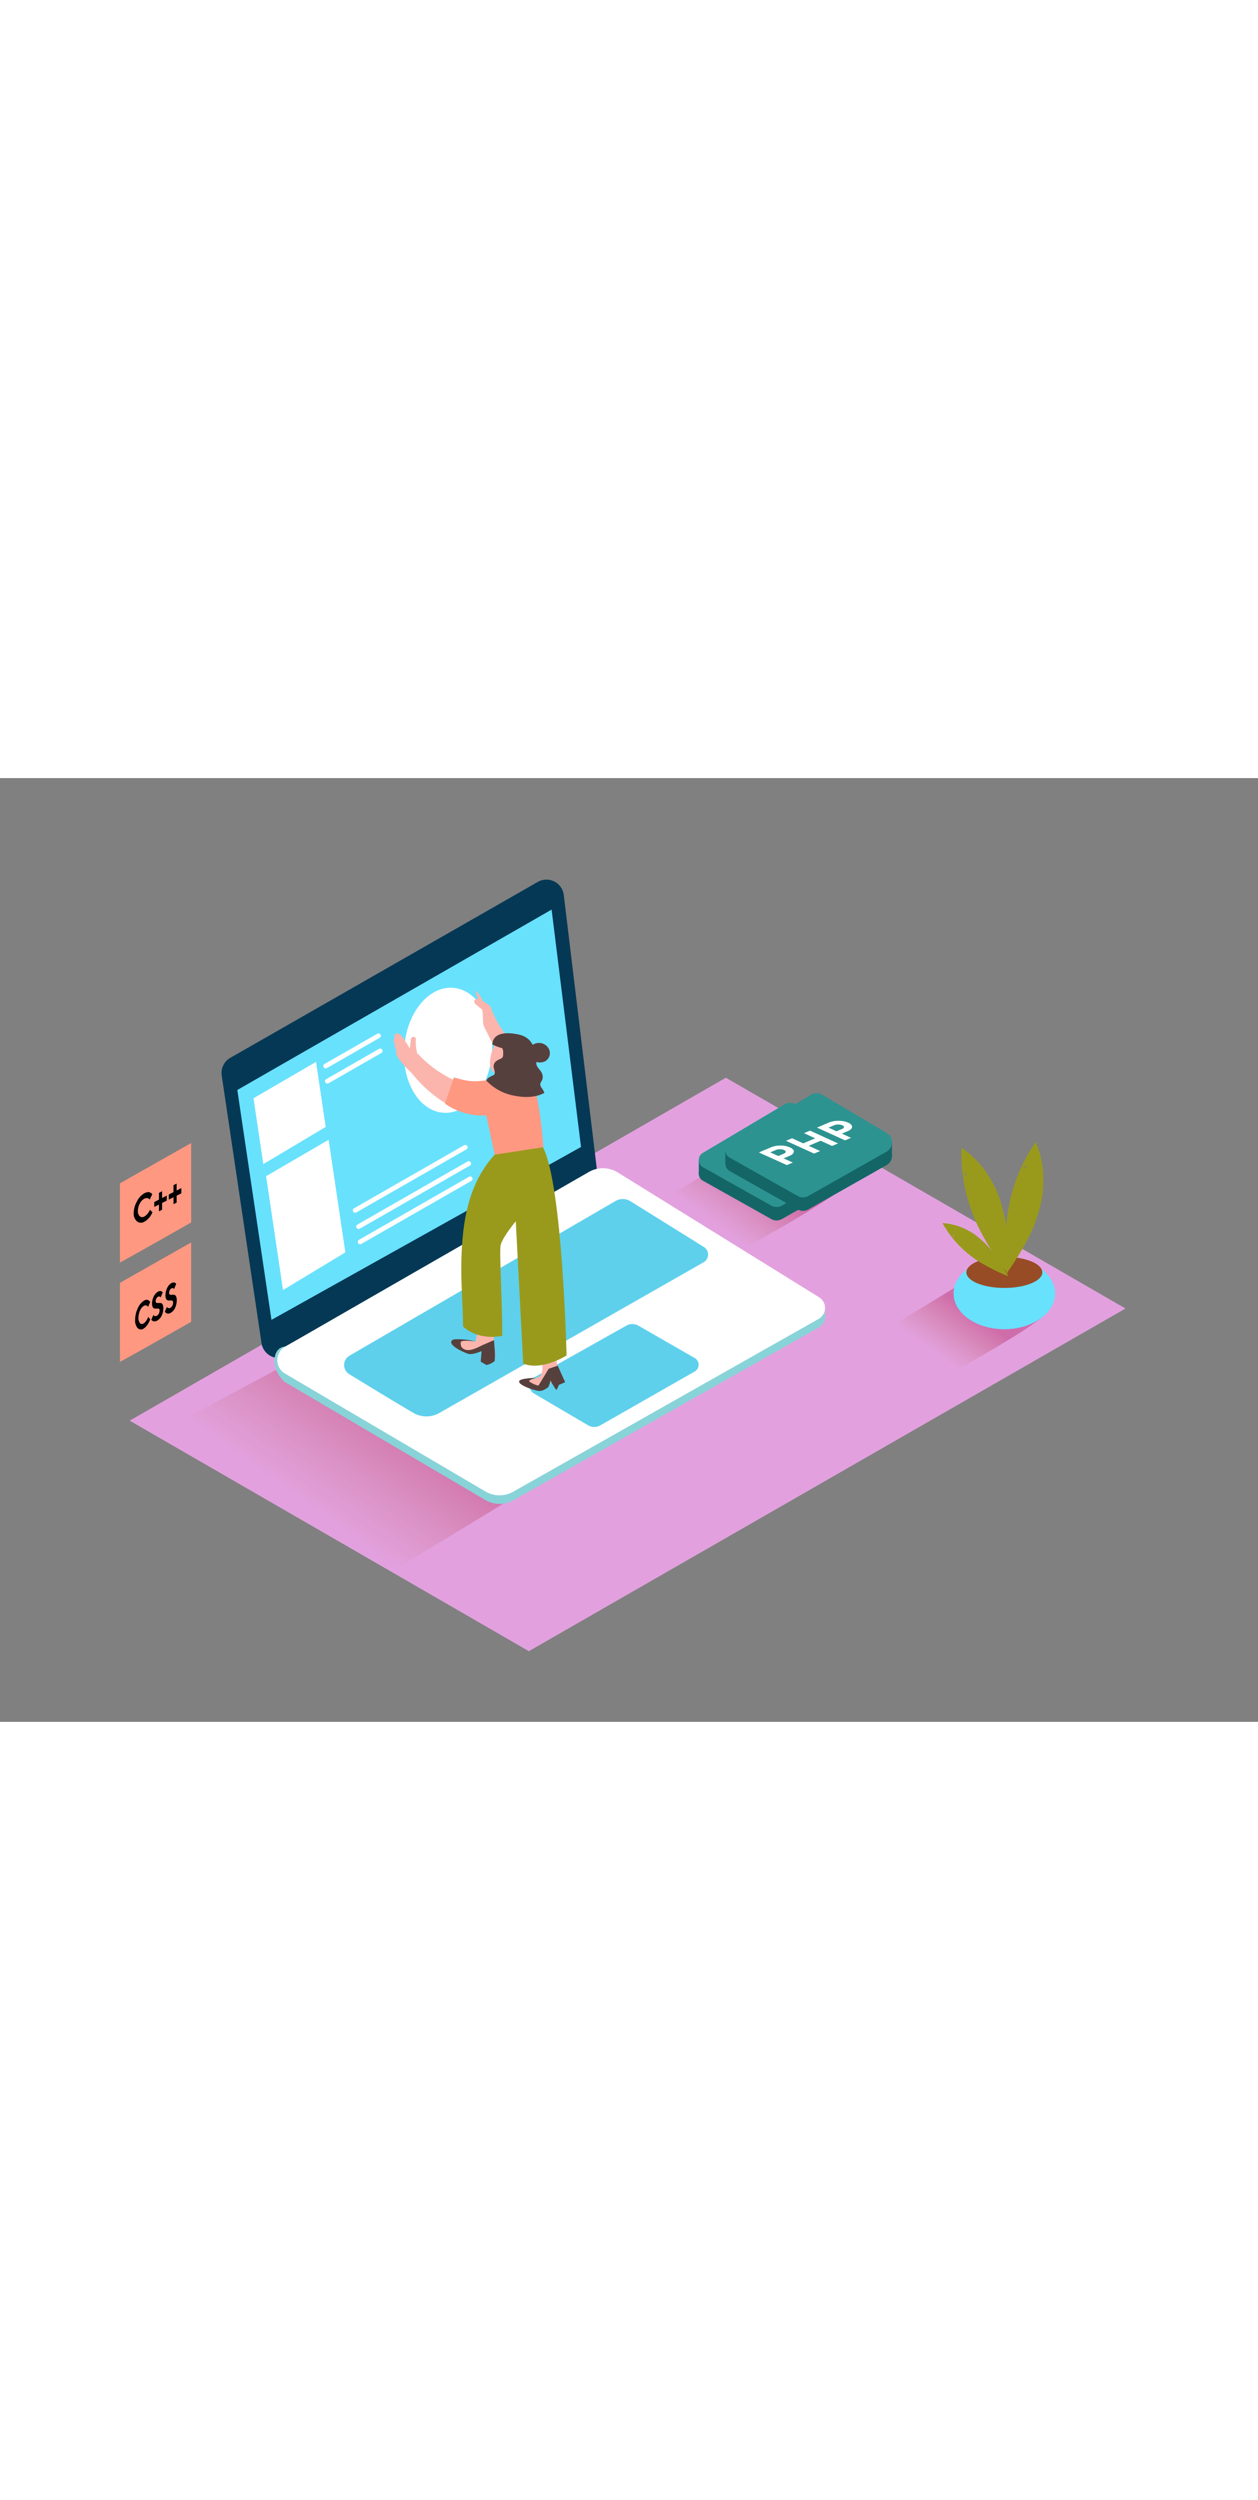 <svg id="Layer_1" data-name="Layer 1" xmlns="http://www.w3.org/2000/svg" xmlns:xlink="http://www.w3.org/1999/xlink" viewBox="0 0 400 300" data-imageid="coding-isometric-24314" imageName="Coding" class="illustrations_image" style="width: 151px;"><rect x="0" y="0" width="400" height="300" fill="#808080" stroke="none"/><defs><linearGradient id="linear-gradient" x1="230.86" y1="144.46" x2="242.92" y2="127.61" gradientUnits="userSpaceOnUse"><stop offset="0" stop-color="#aa4200" stop-opacity="0"/><stop offset="0.98" stop-color="#aa003d"/></linearGradient><linearGradient id="linear-gradient-2" x1="298.86" y1="184.08" x2="309.1" y2="169.77" xlink:href="#linear-gradient"/><linearGradient id="linear-gradient-3" x1="103.11" y1="235.42" x2="128.45" y2="200.02" xlink:href="#linear-gradient"/></defs><title>81-90</title><path d="M41.24,204.26l126.92,73.28L357.87,168.61,230.79,95.24Z" fill="#e2a1de"/><path d="M236.32,118.42C227.46,124,219,128.94,210.6,134c8.65,4.77,20.64,11.54,26.53,15.19,5.76-3.1,25.43-14.19,32.49-20Z" opacity="0.32" fill="url(#linear-gradient)"/><path d="M303.5,162c-7.52,4.7-14.69,8.93-21.84,13.19,7.35,4.05,17.52,9.8,22.53,12.9,4.89-2.64,21.6-12.05,27.58-17Z" opacity="0.32" fill="url(#linear-gradient-2)"/><path d="M125.3,251.45c12.52-6.75,56.39-34.49,68.82-41.4L106,178.36l-56.5,30.22C62.56,215.45,107.17,240.24,125.3,251.45Z" opacity="0.32" fill="url(#linear-gradient-3)"/><path d="M83.14,179.55l-12.64-85a5.55,5.55,0,0,1,2.73-5.63L171,33a5.55,5.55,0,0,1,8.26,4.15l10.42,86.34A5.55,5.55,0,0,1,187,129l-95.59,54.6A5.55,5.55,0,0,1,83.14,179.55Z" fill="#053855"/><polygon points="175.39 41.8 75.46 99.14 86.32 172.22 184.74 117.25 175.39 41.8" fill="#68e1fd" class="target-color"/><polyline points="262.37 168.04 262.37 171.31 260.71 173.35" fill="#adcee1"/><path d="M196.48,128.12l64,39.67a4,4,0,0,1-.14,6.83l-97.13,54.94a8.89,8.89,0,0,1-8.89-.07L90.62,192c-4.63-3.8-4.28-11,0-11.27L187.23,128A9,9,0,0,1,196.48,128.12Z" fill="#88d3d8"/><path d="M196.48,125.39l64,39.67a4,4,0,0,1-.14,6.83l-97.13,54.94a8.89,8.89,0,0,1-8.89-.07L90.62,189.29a4.94,4.94,0,0,1,0-8.53l96.57-55.53A9,9,0,0,1,196.48,125.39Z" fill="#fff"/><path d="M200.41,134.48l23.4,14.58a2.82,2.82,0,0,1-.09,4.85l-84,47.89a8.26,8.26,0,0,1-8.26,0c-5.4-3.15-14.7-8.82-20.39-12.3a3.43,3.43,0,0,1,.07-5.9c17-9.88,72.42-42.11,84.55-49.15A4.57,4.57,0,0,1,200.41,134.48Z" fill="#68e1fd" class="target-color"/><path d="M199.16,174.05l-29.35,16.5a2.93,2.93,0,0,0,0,5.09L187,205.74a3.9,3.9,0,0,0,3.9,0l30-17.12a2.45,2.45,0,0,0,0-4.26L203,174.07A3.9,3.9,0,0,0,199.16,174.05Z" fill="#68e1fd" class="target-color"/><path d="M200.41,134.48l23.4,14.58a2.82,2.82,0,0,1-.09,4.85l-84,47.89a8.26,8.26,0,0,1-8.26,0c-5.4-3.15-14.7-8.82-20.39-12.3a3.43,3.43,0,0,1,.07-5.9c17-9.88,72.42-42.11,84.55-49.15A4.57,4.57,0,0,1,200.41,134.48Z" fill="#053855" opacity="0.1"/><path d="M199.16,174.05l-29.35,16.5a2.93,2.93,0,0,0,0,5.09L187,205.74a3.9,3.9,0,0,0,3.9,0l30-17.12a2.45,2.45,0,0,0,0-4.26L203,174.07A3.9,3.9,0,0,0,199.16,174.05Z" fill="#053855" opacity="0.1"/><ellipse cx="319.34" cy="163.83" rx="16.13" ry="11.36" fill="#68e1fd" class="target-color"/><ellipse cx="319.35" cy="157.12" rx="12.08" ry="4.95" fill="#974c26"/><path d="M320.15,157.24c1-1.33,1.9-2.73,2.9-4.3,1.28-2,2.48-4.05,3.57-6.16a40.7,40.7,0,0,0,2.61-5.84,48.74,48.74,0,0,0,1.91-6.69c.12-.6.23-1.2.33-1.8,0-.28.05-.25.05-.21s0-.19,0-.52c.11-1.22.19-2.44.2-3.67a30.84,30.84,0,0,0-2.4-12.35,53.25,53.25,0,0,0-8.62,21.09q-.13.68-.24,1.36s-.12.83-.17,1.16l-.13,1.14q-.09.86-.16,1.73c-.18,2.22-.26,4.46-.25,6.69C319.8,151.67,319.93,154.46,320.15,157.24Zm5.14-33.34q.44-.5.9-1h0a2,2,0,0,0-.06.87A2.77,2.77,0,0,0,325.29,123.9Z" fill="#999a1c"/><path d="M320.46,157.44c.08-1.63.12-3.33.12-5.18,0-2.37-.11-4.75-.33-7.11a40.7,40.7,0,0,0-1-6.32,48.74,48.74,0,0,0-2-6.66c-.22-.57-.45-1.13-.69-1.69-.11-.26-.09-.24-.07-.2l-.25-.46c-.57-1.08-1.16-2.16-1.81-3.19a30.84,30.84,0,0,0-8.69-9.09,53.25,53.25,0,0,0,4.14,22.4q.26.64.53,1.27l.48,1.07.51,1q.39.78.8,1.54c1.05,2,2.19,3.89,3.4,5.76C317.15,152.94,318.77,155.22,320.46,157.44Zm-13.7-30.82q.1-.66.24-1.31h0a2,2,0,0,0,.42.76A2.77,2.77,0,0,0,306.76,126.62Z" fill="#999a1c"/><path d="M320.53,158.29c-.48-.91-1-1.84-1.61-2.84-.77-1.28-1.59-2.53-2.47-3.73a25.6,25.6,0,0,0-2.56-3.1,30.65,30.65,0,0,0-3.24-2.95l-.92-.69c-.14-.1-.12-.1-.1-.09l-.28-.17c-.66-.4-1.32-.79-2-1.14a19.39,19.39,0,0,0-7.63-2.1,33.49,33.49,0,0,0,9.47,10.75l.7.51.6.42.61.39.93.57q1.81,1.08,3.7,2C317.3,156.94,318.9,157.64,320.53,158.29Zm-17.35-12.21q-.16-.39-.29-.78h0a1.26,1.26,0,0,0,.47.27A1.74,1.74,0,0,0,303.19,146.08Z" fill="#999a1c"/><path d="M320.15,157.24c1-1.33,1.9-2.73,2.9-4.3,1.28-2,2.48-4.05,3.57-6.16a40.7,40.7,0,0,0,2.61-5.84,48.74,48.74,0,0,0,1.91-6.69c.12-.6.23-1.2.33-1.8,0-.28.05-.25.05-.21s0-.19,0-.52c.11-1.22.19-2.44.2-3.67a30.84,30.84,0,0,0-2.4-12.35,53.25,53.25,0,0,0-8.62,21.09q-.13.68-.24,1.36s-.12.83-.17,1.16l-.13,1.14q-.09.86-.16,1.73c-.18,2.22-.26,4.46-.25,6.69C319.8,151.67,319.93,154.46,320.15,157.24Zm5.14-33.34q.44-.5.9-1h0a2,2,0,0,0-.06.87A2.77,2.77,0,0,0,325.29,123.9Z" fill="#999a1c"/><path d="M320.46,157.44c.08-1.63.12-3.33.12-5.18,0-2.37-.11-4.75-.33-7.11a40.7,40.7,0,0,0-1-6.32,48.74,48.74,0,0,0-2-6.66c-.22-.57-.45-1.13-.69-1.69-.11-.26-.09-.24-.07-.2l-.25-.46c-.57-1.08-1.16-2.16-1.81-3.19a30.84,30.84,0,0,0-8.69-9.09,53.25,53.25,0,0,0,4.14,22.4q.26.64.53,1.27l.48,1.07.51,1q.39.78.8,1.54c1.05,2,2.19,3.89,3.4,5.76C317.15,152.94,318.77,155.22,320.46,157.44Zm-13.7-30.82q.1-.66.24-1.31h0a2,2,0,0,0,.42.76A2.77,2.77,0,0,0,306.76,126.62Z" fill="#999a1c"/><path d="M320.53,158.29c-.48-.91-1-1.84-1.61-2.84-.77-1.28-1.59-2.53-2.47-3.73a25.6,25.6,0,0,0-2.56-3.1,30.65,30.65,0,0,0-3.24-2.95l-.92-.69c-.14-.1-.12-.1-.1-.09l-.28-.17c-.66-.4-1.32-.79-2-1.14a19.39,19.39,0,0,0-7.63-2.1,33.49,33.49,0,0,0,9.47,10.75l.7.51.6.42.61.39.93.57q1.81,1.08,3.7,2C317.3,156.94,318.9,157.64,320.53,158.29Zm-17.35-12.21q-.16-.39-.29-.78h0a1.26,1.26,0,0,0,.47.27A1.74,1.74,0,0,0,303.19,146.08Z" fill="#999a1c"/><path d="M60.78,116,38.14,128.82V154c3.45-1.85,16.56-9.28,22.65-12.74Z" fill="#fe9881"/><path d="M60.78,147.6,38.14,160.45v25.13c3.45-1.85,16.56-9.28,22.65-12.74Z" fill="#fe9881"/><path d="M223.48,123.42l26-15.44a3.42,3.42,0,0,1,3.49,0l20.55,12.2a3.42,3.42,0,0,1-.06,5.91L248.6,140.18a3.42,3.42,0,0,1-3.36,0L223.53,128A2.63,2.63,0,0,1,223.48,123.42Z" fill="#146666"/><polygon points="222.19 125.65 222.19 121.4 225.12 122.32 224.26 125.74 222.19 125.65" fill="#146666"/><polygon points="275.16 122.84 275.16 118.86 272.69 120.02 273.85 122.32 275.16 122.84" fill="#146666"/><path d="M223.48,119.14l26-15.44a3.42,3.42,0,0,1,3.49,0l20.55,12.2a3.42,3.42,0,0,1-.06,5.91L248.6,135.9a3.42,3.42,0,0,1-3.36,0L223.53,123.7A2.63,2.63,0,0,1,223.48,119.14Z" fill="#2c9390"/><polygon points="245.69 113.76 248.62 112.51 254.81 124.4 251.88 125.65 245.69 113.76" fill="#fff"/><path d="M260,116.73a9.75,9.75,0,0,1,3.89.73c1,.46,1.54,1,1.54,1.73s-.54,1.27-1.64,1.73a11.49,11.49,0,0,1-7.88-.07c-1-.46-1.53-1-1.54-1.73s.53-1.27,1.63-1.74A9.78,9.78,0,0,1,260,116.73Zm2.24,2.46c0-.28-.24-.52-.71-.74a4.06,4.06,0,0,0-1.65-.34,4,4,0,0,0-1.65.28c-.47.2-.71.44-.7.71s.24.52.71.74a4.13,4.13,0,0,0,1.65.34,4,4,0,0,0,1.65-.28c.47-.2.7-.44.7-.71" fill="#fff"/><path d="M246.21,119c0,.69-.55,1.27-1.64,1.74a11.48,11.48,0,0,1-7.89-.08c-1-.47-1.53-1-1.54-1.73s.55-1.27,1.64-1.73a11.44,11.44,0,0,1,7.88.07C245.69,117.77,246.2,118.35,246.21,119Zm-7.19.66a4.13,4.13,0,0,0,1.65.34,4.06,4.06,0,0,0,1.65-.28c.47-.2.7-.44.7-.71s-.24-.52-.71-.74a4.53,4.53,0,0,0-3.3-.05c-.47.2-.7.44-.7.71s.24.52.71.74" fill="#fff"/><path d="M231.92,120.36l26-15.44a3.42,3.42,0,0,1,3.49,0l20.55,12.2a3.42,3.42,0,0,1-.06,5.91L257,137.12a3.42,3.42,0,0,1-3.36,0L232,124.91A2.63,2.63,0,0,1,231.92,120.36Z" fill="#146666"/><polygon points="230.63 122.59 230.64 118.34 233.57 119.26 232.71 122.68 230.63 122.59" fill="#146666"/><polygon points="283.61 119.78 283.61 115.8 281.13 116.96 282.3 119.26 283.61 119.78" fill="#146666"/><path d="M231.92,116.08l26-15.44a3.42,3.42,0,0,1,3.49,0l20.55,12.2a3.42,3.42,0,0,1-.06,5.91L257,132.84a3.42,3.42,0,0,1-3.36,0L232,120.64A2.63,2.63,0,0,1,231.92,116.08Z" fill="#2c9390"/><path d="M248.17,116.8a7.37,7.37,0,0,1,3,.59c.85.39,1.26.84,1.24,1.35s-.5,1-1.42,1.36l-1.83.78,2.93,1.33-1.91.81L241.29,119l3.74-1.59A7.86,7.86,0,0,1,248.17,116.8Zm1.66,2c0-.22-.17-.41-.53-.57a3.17,3.17,0,0,0-1.29-.25,3.33,3.33,0,0,0-1.32.24l-1.77.75,2.55,1.16,1.77-.75c.38-.16.57-.35.58-.57" fill="#fff"/><polygon points="257.54 112.06 266.47 116.13 264.56 116.93 260.93 115.28 257.13 116.89 260.76 118.55 258.85 119.36 249.92 115.3 251.83 114.49 255.4 116.11 259.2 114.5 255.63 112.87 257.54 112.06" fill="#fff"/><path d="M266.69,108.94a7.37,7.37,0,0,1,3,.59c.85.39,1.26.84,1.24,1.35s-.5,1-1.42,1.36l-1.83.78,2.93,1.33-1.91.81-8.93-4.06,3.74-1.59A7.86,7.86,0,0,1,266.69,108.94Zm1.66,2c0-.22-.17-.41-.53-.57a3.17,3.17,0,0,0-1.29-.25,3.33,3.33,0,0,0-1.32.24l-1.77.75,2.55,1.16,1.77-.75c.38-.16.57-.35.58-.57" fill="#fff"/><path d="M46.79,131.65a1.53,1.53,0,0,1,.72,0,2.56,2.56,0,0,1,.5.24,1.2,1.2,0,0,1,.31.27l.1.13L47.58,134l-.07-.1a1.24,1.24,0,0,0-.2-.19,1.08,1.08,0,0,0-.34-.19,1.25,1.25,0,0,0-.49,0,1.58,1.58,0,0,0-.61.19,3.56,3.56,0,0,0-1.44,1.57,4.86,4.86,0,0,0-.58,2.29,2.15,2.15,0,0,0,.58,1.7,1.21,1.21,0,0,0,1.45.09,2.78,2.78,0,0,0,.64-.45,3.78,3.78,0,0,0,.51-.56q.2-.28.36-.54a3.36,3.36,0,0,0,.22-.43l.07-.16.8.79-.1.24q-.07.15-.31.57a7.29,7.29,0,0,1-.52.78,5.83,5.83,0,0,1-.73.77,4,4,0,0,1-.93.64,2,2,0,0,1-2.38-.14,3.23,3.23,0,0,1-1-2.62,7.57,7.57,0,0,1,1-3.61A6,6,0,0,1,45.86,132,2.71,2.71,0,0,1,46.79,131.65Z"/><path d="M50.55,137.71v-2.14l-1.5.75v-1.56l1.49-.77v-2.14l1-.53v2.16l1.5-.77v1.6l-1.5.75v2.16Z"/><path d="M55.17,135.44v-2.2l-1.5.75v-1.61l1.49-.77v-2.2l1-.53v2.21l1.5-.77V132l-1.5.75v2.21Z"/><path d="M46.44,165.86a1,1,0,0,1,.58.05,2,2,0,0,1,.4.24,1.07,1.07,0,0,1,.25.26l.08.13-.68,1.59L47,168a1.14,1.14,0,0,0-.16-.19.86.86,0,0,0-.28-.19.84.84,0,0,0-.39,0,1.11,1.11,0,0,0-.5.18,3.26,3.26,0,0,0-1.17,1.52,5.59,5.59,0,0,0-.47,2.25,2.44,2.44,0,0,0,.47,1.68.84.84,0,0,0,1.16.1,2.26,2.26,0,0,0,.52-.43,3.54,3.54,0,0,0,.41-.55q.16-.27.29-.52a3.61,3.61,0,0,0,.18-.42l.06-.16.64.78-.09.24q-.06.15-.25.56a7.46,7.46,0,0,1-.42.76,5.41,5.41,0,0,1-.59.75,3.24,3.24,0,0,1-.75.62,1.41,1.41,0,0,1-1.91-.16,3.64,3.64,0,0,1-.78-2.59,8.64,8.64,0,0,1,.78-3.55,5.51,5.51,0,0,1,1.93-2.5A1.93,1.93,0,0,1,46.44,165.86Z"/><path d="M50.54,168.7a1.14,1.14,0,0,0-.61-.07,4,4,0,0,1-.72,0,.78.78,0,0,1-.61-.42,2.36,2.36,0,0,1-.25-1.24,5,5,0,0,1,.49-2.09,3.55,3.55,0,0,1,1.27-1.55,1.75,1.75,0,0,1,.59-.25,1,1,0,0,1,.47,0,1.19,1.19,0,0,1,.32.14.63.63,0,0,1,.19.18l.06.08-.65,1.6-.11-.14a.66.66,0,0,0-.31-.14.63.63,0,0,0-.49.1,1.36,1.36,0,0,0-.49.58,1.8,1.8,0,0,0-.19.78q0,.44.25.54a1.2,1.2,0,0,0,.61.07,4.3,4.3,0,0,1,.72,0,.78.78,0,0,1,.61.43,2.5,2.5,0,0,1,.24,1.28,5.38,5.38,0,0,1-.52,2.29A3.48,3.48,0,0,1,50,172.44a1.77,1.77,0,0,1-.67.24,1.08,1.08,0,0,1-.53,0,1.6,1.6,0,0,1-.37-.2.94.94,0,0,1-.23-.22l-.08-.1.65-1.49.14.17a.89.89,0,0,0,1,.06,1.55,1.55,0,0,0,.6-.67,2.13,2.13,0,0,0,.22-.93Q50.79,168.81,50.54,168.7Z"/><path d="M54.79,166.13a1.11,1.11,0,0,0-.61-.09,3.9,3.9,0,0,1-.72,0,.79.79,0,0,1-.61-.44,2.52,2.52,0,0,1-.24-1.28,5.18,5.18,0,0,1,.5-2.14,3.55,3.55,0,0,1,1.27-1.57,1.69,1.69,0,0,1,.59-.25,1,1,0,0,1,.47,0,1.19,1.19,0,0,1,.32.15.65.65,0,0,1,.19.19l.06.09-.65,1.63-.11-.14a.66.66,0,0,0-.31-.14.61.61,0,0,0-.49.1,1.36,1.36,0,0,0-.49.59,1.88,1.88,0,0,0-.19.79q0,.45.25.56a1.17,1.17,0,0,0,.61.08,4.16,4.16,0,0,1,.72,0,.79.79,0,0,1,.61.45,2.66,2.66,0,0,1,.24,1.32,5.63,5.63,0,0,1-.52,2.35,3.48,3.48,0,0,1-1.39,1.6,1.71,1.71,0,0,1-.67.24,1.05,1.05,0,0,1-.53-.05,1.61,1.61,0,0,1-.36-.21,1,1,0,0,1-.23-.23l-.08-.11.65-1.52.13.18a.81.81,0,0,0,.39.19.79.79,0,0,0,.63-.11,1.55,1.55,0,0,0,.6-.68,2.23,2.23,0,0,0,.22-1Q55,166.25,54.79,166.13Z"/><polygon points="80.61 101.77 83.72 122.71 103.56 110.88 100.49 90.2 80.61 101.77" fill="#fff"/><polygon points="84.61 126.54 89.99 162.74 109.81 150.76 104.49 114.97 84.61 126.54" fill="#fff"/><ellipse cx="142.46" cy="86.51" rx="19.92" ry="13.98" transform="translate(44.56 221.39) rotate(-85.29)" fill="#fff"/><path d="M125.55,84.75a1.08,1.08,0,0,1,.11-.21,1.58,1.58,0,0,1-.49-1.28,1.12,1.12,0,0,1,.44-.77.82.82,0,0,1,.78-1.34c1.19.24,2,1.8,2.62,2.73.47.69.92,1.39,1.33,2.11.07-1,.22-2.07.3-3s1.58-1,1.58,0a14.7,14.7,0,0,0,.47,4.61,1.48,1.48,0,0,1,.42.31,37.57,37.57,0,0,0,16.15,10,1.48,1.48,0,0,1-.16,2.85,1.45,1.45,0,0,1-1,1.3,1.65,1.65,0,0,1-.78,1.1l1,.45c1.69.71.95,3.5-.77,2.79a41.38,41.38,0,0,1-16.46-12.42c-.5-.48-1-1-1.48-1.45-.76-.77-4.43-4.46-3.52-6C125.76,85.88,125.28,85.47,125.55,84.75Z" fill="#fbb5ad"/><path d="M151,67.59c1.73.69,3.06,4.4,2.91,5.19l-1.35-.69-.24-.27A16.35,16.35,0,0,0,151,67.59Z" fill="#fbb5ad"/><path d="M150.77,70.62a1,1,0,0,1,.3-.15l.12-.1c.67-.52,1.72.15,2.32.49a12.91,12.91,0,0,1,2.2,1.47,3.86,3.86,0,0,1,.65,1.41c.25.62.52,1.23.8,1.83a33.77,33.77,0,0,0,2,3.64,34.65,34.65,0,0,0,5.14,6.28c.91.88-.48,2.25-1.39,1.38l-.65-.65a.84.84,0,0,1-.92,0,3.7,3.7,0,0,1-.45-.36l-.21-.18a1,1,0,0,1-1.58.34l-.67-.69a.86.86,0,0,1-.48-.44s-.1,1.34-.13,1.29c-1.07-1.13-2.33-4.24-3.39-6.09a.4.4,0,0,0-.07-.25c-.83-1.33-.72-2.13-.82-3.65a14.38,14.38,0,0,0-.23-2.62L151.6,72.2c-.42-.32-.87-.8-.79-1.28A1,1,0,0,1,150.77,70.62Z" fill="#fbb5ad"/><path d="M144.3,95.14c6.19,1.82,7.24,1.12,10.18,1s6-4.2,6-4.2.74-9.17,6.2-2c4.08,5.36,5.64,20.88,6.17,28.4-2,1.61-4.73,2.22-7.27,2.6a31.2,31.2,0,0,1-5.07.42,7.55,7.55,0,0,1-3-.66l-2.9-13.46a20.84,20.84,0,0,1-13.1-3.75Z" fill="#fe9881"/><path d="M157.58,84.12s-4,7.63-.05,9.76,7-1.41,7.35-2.33S165.14,83.56,157.58,84.12Z" fill="#fbb5ad"/><path d="M157.28,83a8.25,8.25,0,0,1,6.84-1,10,10,0,0,1,5.29,2.78,3.39,3.39,0,0,1,1.72-.58,3.52,3.52,0,0,1,3.52,2.18,3,3,0,0,1-1.2,3.58,3.85,3.85,0,0,1-2.91.27l0,.18c-.13,1.44,1.23,2.17,1.76,3.39a2.85,2.85,0,0,1,.21,1.79c-.14.6-.76,1.25-.74,1.86a2.87,2.87,0,0,0,.64,1.28,6.37,6.37,0,0,1,.69,1.34c-2.86,1.54-6.44,1.53-9.54.89a16.05,16.05,0,0,1-8.92-4.81,2.38,2.38,0,0,1,.6-.83,8.88,8.88,0,0,1,1.7-.9c.85-.49,0-2,0-2.77.05-1.37,1.05-1.94,2.19-2.41.82-.34.86-.84.86-1.68a3.15,3.15,0,0,0-.4-1.91,1.06,1.06,0,0,1-.71-.15,5.86,5.86,0,0,0-1.36-.6,1,1,0,0,1-.59-1.21A.79.79,0,0,1,157.28,83Z" fill="#56403d"/><path d="M160.3,86a15.39,15.39,0,0,1-3.72-1.32c0-.13-.38-4.88,8.05-3.23s4.43,11.74,4.43,11.74" fill="#56403d"/><path d="M169.5,191a5.22,5.22,0,0,0,2.45-1.16,4.53,4.53,0,0,0,.51-2.65q0-1.28,0-2.56a.42.42,0,0,0,.16-.31,15.36,15.36,0,0,0,0-2.09l3.51-.34a63.21,63.21,0,0,1,1.46,6.67c-.1.69-3.43,5.23-5.12,5.54s-6.4-1.17-6.79-1.82l0-.06C166.93,191.88,168.22,191.48,169.5,191Z" fill="#fbb5ad"/><path d="M145.29,178.55c1.16-.23,5.94.55,5.94.55s.67-3.9.58-4.09l5,.35s.63,7.25.63,8.21c0,1.76-2.17,2.31-2.65,2.24a8.56,8.56,0,0,1-1-.41,14.47,14.47,0,0,0,.28-2.75c0-.42-.11-.72-.51-.87a6.59,6.59,0,0,0-2.85.26c-.89.17-1.77.38-2.66.54-2-1-3.62-2-3.76-2.43C143.92,179.13,143.52,178.89,145.29,178.55Z" fill="#fbb5ad"/><path d="M143.62,178.85l.12-.13c.38-.37,1.38-.34,1.85-.35a23.52,23.52,0,0,1,5.63.72s-4.52-.62-4.69.19a2.15,2.15,0,0,0,.46,1.86c1.89,1.68,4.83-.17,6.67-1l3.41-1.47.22,2.78a20.6,20.6,0,0,1,0,3.82c-.23.39-2.26,1.45-2.68,1.24s-1.76-1-1.76-1l.27-3.35s-2.82,1.22-4.15.88C148,182.8,142.45,180.43,143.62,178.85Z" fill="#56403d"/><path d="M174.33,188.68s-1.83,5.73-2.5,6.1-7.71-1.87-6.66-3.21c.67-.86,4.92-.85,5.3-1,0,0-2.23.73-2.23,1.09s2.81,1.66,3,1.39,3.21-5.28,3.21-5.28l2.88-1,2.37,5.27-2,.86s-.62,1.6-.82,1.6a23.28,23.28,0,0,1-1.85-3,7.78,7.78,0,0,1-.7,2.09c-.29.21-2.63,2.13-3.69.66l2-2.21" fill="#56403d"/><path d="M159.7,177.3c-4.43.84-9.12.07-12.45-2.95-.08-7.38-.76-14-.54-21.41.35-12,2.1-23.84,10.55-33.23l15.38-2.36c6.24,11.87,7.51,66.18,7.51,66.18s-7.77,5-13.79,2.6L164,140.88s-4.07,4.82-4.81,7.52C158.7,150.34,159.79,168.21,159.7,177.3Z" fill="#999a1c"/><path d="M114.89,148.08l35-20.05a.75.75,0,0,0-.76-1.3l-35,20.05a.75.75,0,0,0,.76,1.3Z" fill="#fff"/><path d="M114.4,143.23l35-20.05a.75.75,0,0,0-.76-1.3l-35,20.05a.75.75,0,0,0,.76,1.3Z" fill="#fff"/><path d="M113.32,138.06l35-20.05a.75.75,0,0,0-.76-1.3l-35,20.05a.75.75,0,0,0,.76,1.3Z" fill="#fff"/><path d="M103.94,92.18l16.78-9.62a.75.75,0,0,0-.76-1.3l-16.78,9.62a.75.75,0,0,0,.76,1.3Z" fill="#fff"/><path d="M104.48,97l16.78-9.62a.75.75,0,0,0-.76-1.3l-16.78,9.62a.75.75,0,0,0,.76,1.3Z" fill="#fff"/></svg>